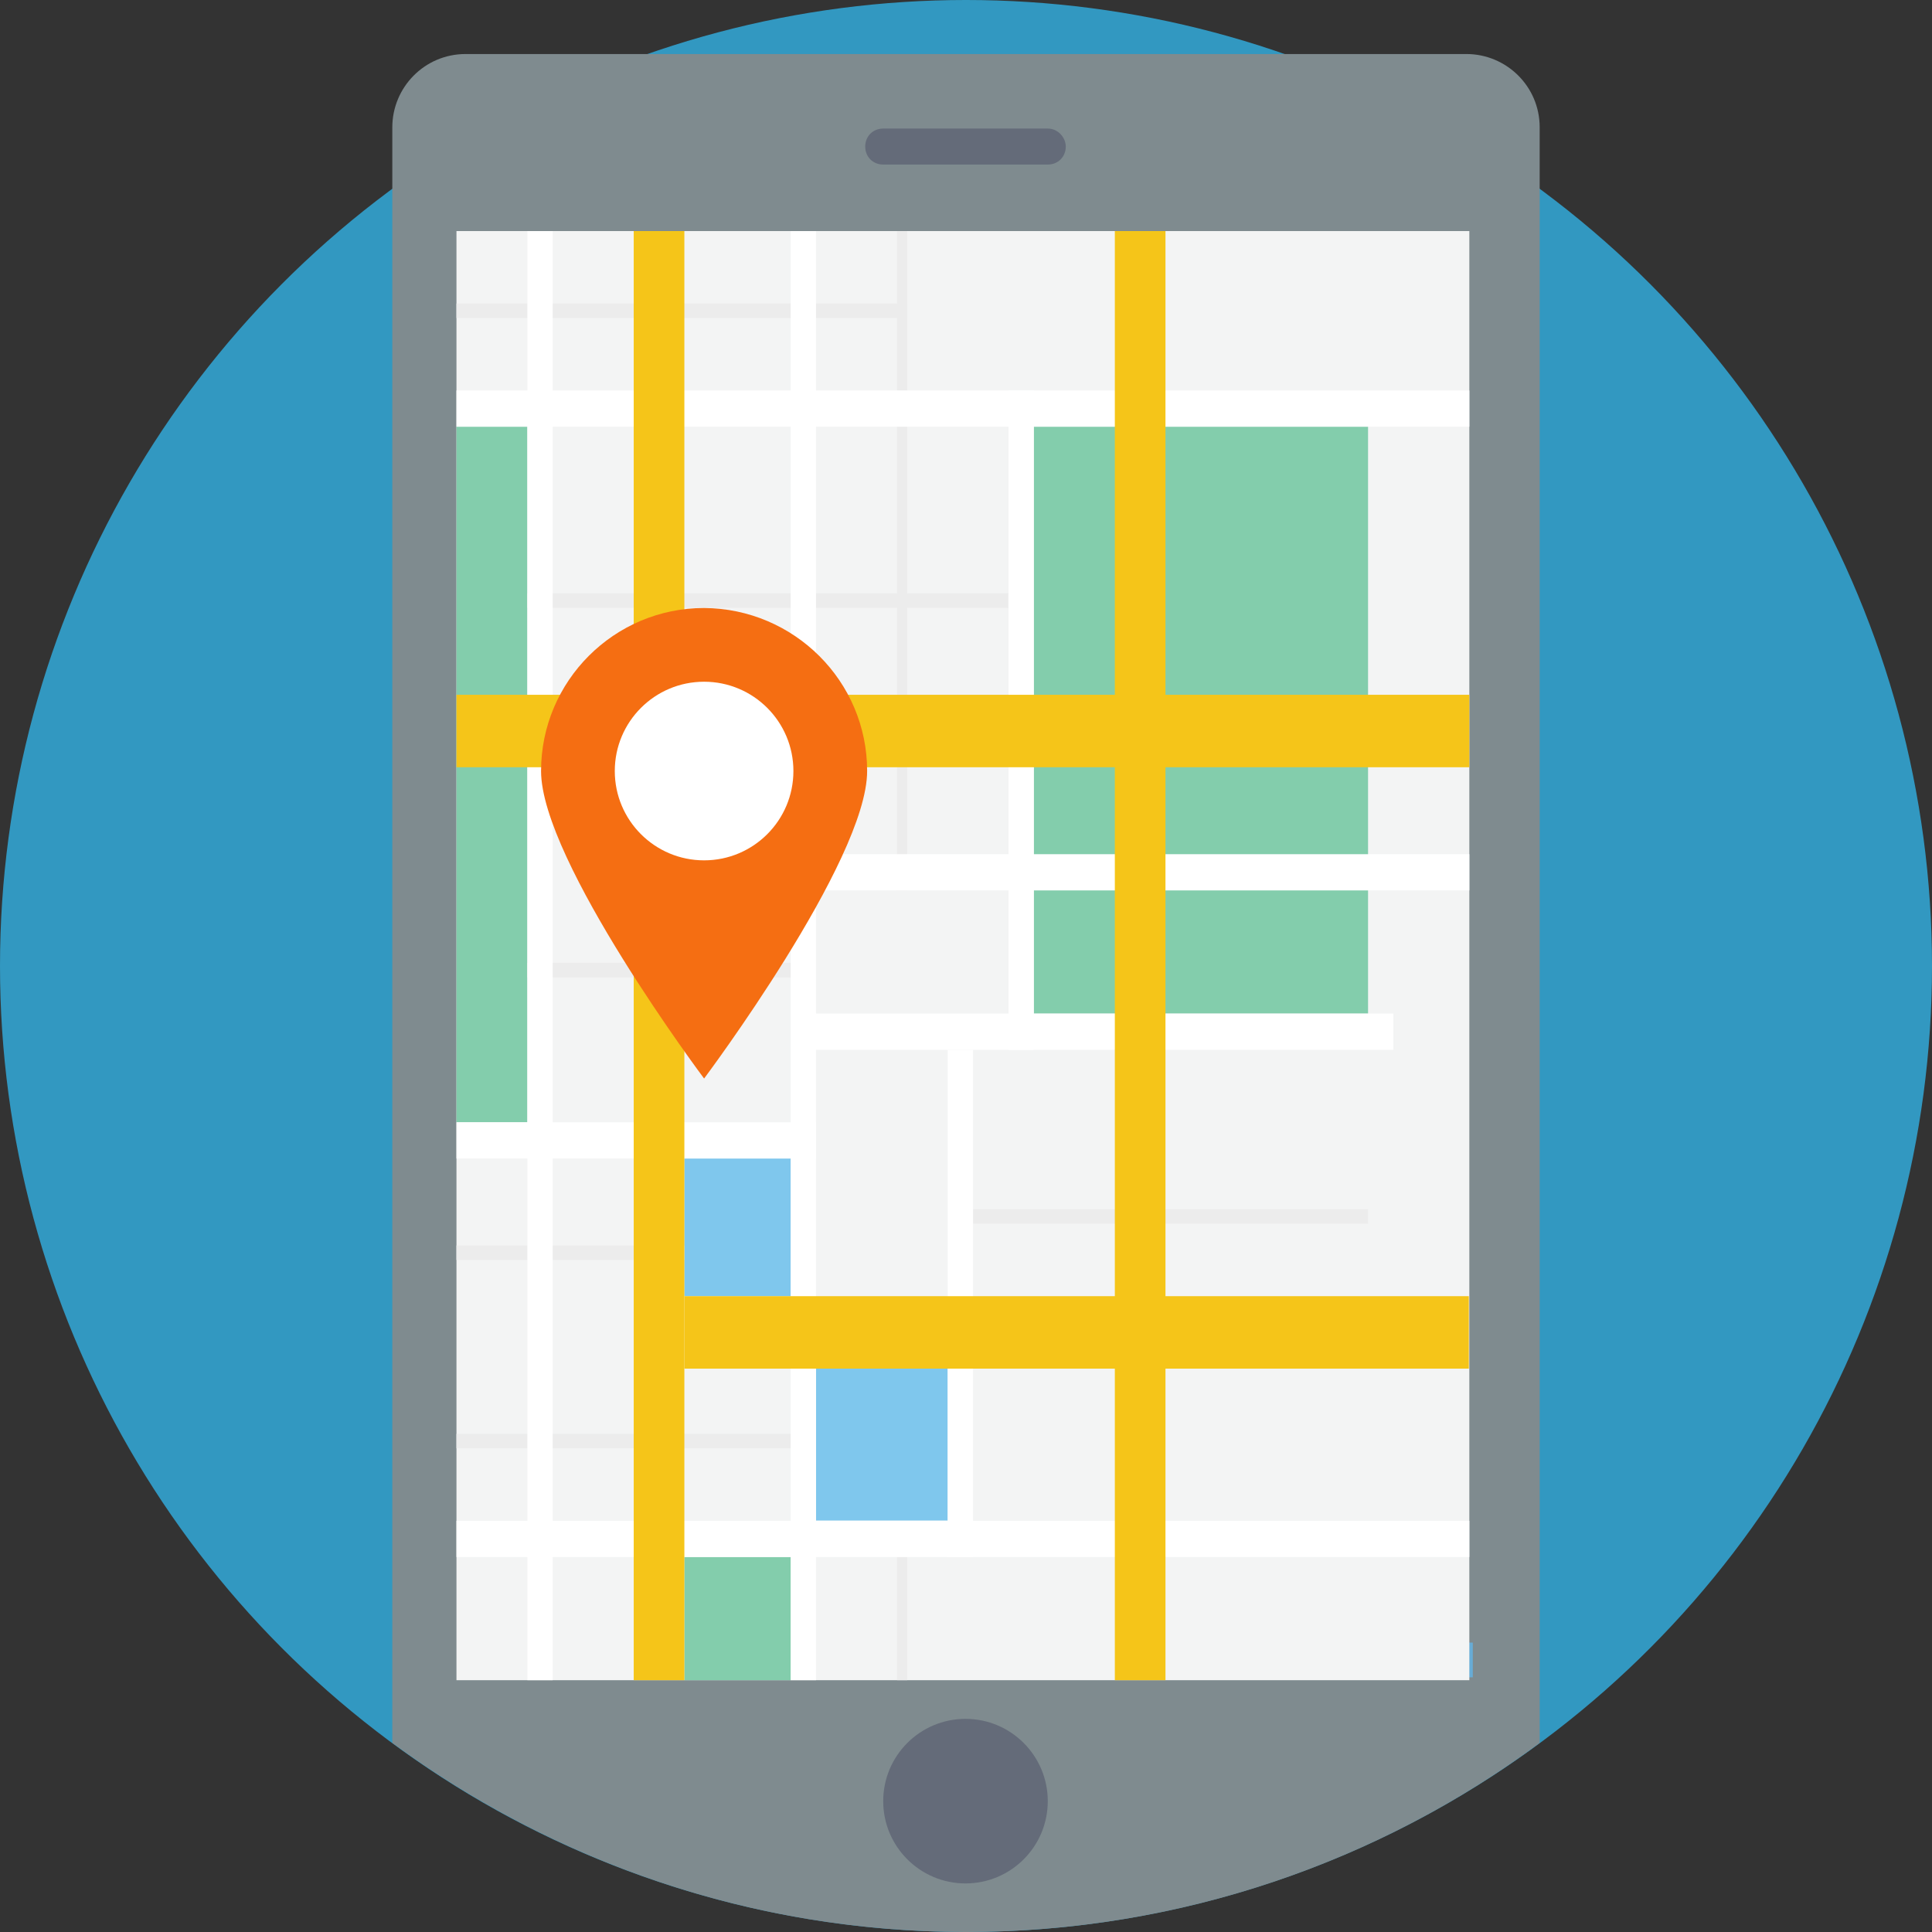 <?xml version="1.0" encoding="UTF-8" standalone="no"?>
<!-- Generator: Adobe Illustrator 19.0.0, SVG Export Plug-In . SVG Version: 6.00 Build 0)  -->

<svg
   xmlns:dc="http://purl.org/dc/elements/1.1/"
   xmlns:cc="http://creativecommons.org/ns#"
   xmlns:rdf="http://www.w3.org/1999/02/22-rdf-syntax-ns#"
   xmlns:svg="http://www.w3.org/2000/svg"
   xmlns="http://www.w3.org/2000/svg"
   xmlns:sodipodi="http://sodipodi.sourceforge.net/DTD/sodipodi-0.dtd"
   xmlns:inkscape="http://www.inkscape.org/namespaces/inkscape"
   version="1.1"
   id="Layer_1"
   x="0px"
   y="0px"
   viewBox="0 0 400 400"
   xml:space="preserve"
   inkscape:version="0.91 r13725"
   sodipodi:docname="checkin-now.svg"
   width="400"
   height="400"><rect x="0" y="0" width="400" height="400" fill="#333333" stroke="none"/><defs
     id="defs55" /><sodipodi:namedview
     pagecolor="#ffffff"
     bordercolor="#666666"
     borderopacity="1"
     objecttolerance="10"
     gridtolerance="10"
     guidetolerance="10"
     inkscape:pageopacity="0"
     inkscape:pageshadow="2"
     inkscape:window-width="1851"
     inkscape:window-height="1057"
     id="namedview53"
     showgrid="false"
     inkscape:zoom="0.46339295"
     inkscape:cx="254.64349"
     inkscape:cy="254.64349"
     inkscape:window-x="1912"
     inkscape:window-y="-8"
     inkscape:window-maximized="1"
     inkscape:current-layer="Layer_1" /><circle
     style="fill:#3298c1;fill-opacity:1"
     cx="200"
     cy="200"
     r="200"
     id="circle3" /><path
     style="fill:#7f8b8f;fill-opacity:1"
     d="m 318.774,26.365 c 0,-8.522 -6.924,-15.18 -15.18,-15.18 l -207.19,0 c -8.522,0 -15.18,6.924 -15.18,15.18 l 0,334.487 c 33.289,24.501 74.301,39.148 118.775,39.148 44.475,0 85.752,-14.647 118.774,-39.148 l 0,-334.487 z"
     id="path5"
     inkscape:connector-curvature="0" /><rect
     x="95.339"
     y="340.08"
     style="fill:#67acd6"
     width="209.587"
     height="7.19"
     id="rect11" /><g
     id="g13"
     transform="matrix(0.785,0,0,0.785,0,7.9099997e-4)"><path
       style="fill:#646b79"
       d="m 276.344,33.907 -43.401,0 c -2.713,0 -4.747,2.034 -4.747,4.747 l 0,0 c 0,2.713 2.034,4.747 4.747,4.747 l 43.401,0 c 2.713,0 4.747,-2.034 4.747,-4.747 l 0,0 c 0,-2.373 -2.034,-4.747 -4.747,-4.747 z"
       id="path15"
       inkscape:connector-curvature="0" /><circle
       style="fill:#646b79"
       cx="254.644"
       cy="475.041"
       r="21.701"
       id="circle17" /></g><g
     id="g23"
     transform="translate(0,-109.287)" /><g
     id="g25"
     transform="translate(0,-109.287)" /><g
     id="g27"
     transform="translate(0,-109.287)" /><g
     id="g29"
     transform="translate(0,-109.287)" /><g
     id="g31"
     transform="translate(0,-109.287)" /><g
     id="g33"
     transform="translate(0,-109.287)" /><g
     id="g35"
     transform="translate(0,-109.287)" /><g
     id="g37"
     transform="translate(0,-109.287)" /><g
     id="g39"
     transform="translate(0,-109.287)" /><g
     id="g41"
     transform="translate(0,-109.287)" /><g
     id="g43"
     transform="translate(0,-109.287)" /><g
     id="g45"
     transform="translate(0,-109.287)" /><g
     id="g47"
     transform="translate(0,-109.287)" /><g
     id="g49"
     transform="translate(0,-109.287)" /><g
     id="g51"
     transform="translate(0,-109.287)" /><path
     inkscape:connector-curvature="0"
     d="m 94.506,47.84 209.705,0 0,300.027 -209.705,0 0,-300.027 z"
     id="path12"
     style="fill:#f3f4f4;fill-opacity:1;fill-rule:evenodd;stroke:none" /><path
     inkscape:connector-curvature="0"
     d="m 141.69,239.857 22.019,0 0,28.503 -22.019,0 0,-28.503 z"
     id="path14"
     style="fill:#7fc7ed;fill-opacity:1;fill-rule:evenodd;stroke:none" /><path
     inkscape:connector-curvature="0"
     d="m 168.951,283.361 27.262,0 0,31.453 -27.262,0 0,-31.453 z"
     id="path18"
     style="fill:#7fc7ed;fill-opacity:1;fill-rule:evenodd;stroke:none" /><path
     inkscape:connector-curvature="0"
     d="m 214.038,88.343 69.203,0 0,121.511 -69.203,0 0,-121.511 z"
     id="path22"
     style="fill:#83cdac;fill-opacity:1;fill-rule:evenodd;stroke:none" /><path
     inkscape:connector-curvature="0"
     d="m 94.506,88.343 14.679,0 0,144.013 -14.679,0 0,-144.013 z"
     id="path24"
     style="fill:#83cdac;fill-opacity:1;fill-rule:evenodd;stroke:none" /><path
     inkscape:connector-curvature="0"
     d="m 141.69,322.364 22.019,0 0,25.502 -22.019,0 0,-25.502 z"
     id="path26"
     style="fill:#83cdac;fill-opacity:1;fill-rule:evenodd;stroke:none" /><path
     inkscape:connector-curvature="0"
     d="m 208.795,125.847 -99.61,0 0,-3 99.61,0 0,3 z"
     id="path28"
     style="fill:#ececec;fill-opacity:1;fill-rule:evenodd;stroke:none" /><path
     inkscape:connector-curvature="0"
     d="m 168.951,202.354 -59.766,0 0,-3 59.766,0 0,3 z"
     id="path30"
     style="fill:#ececec;fill-opacity:1;fill-rule:evenodd;stroke:none" /><path
     inkscape:connector-curvature="0"
     d="m 187.825,65.841 -93.319,0 0,-3 93.319,0 0,3 z"
     id="path32"
     style="fill:#ececec;fill-opacity:1;fill-rule:evenodd;stroke:none" /><path
     inkscape:connector-curvature="0"
     d="m 141.69,260.859 -47.184,0 0,-3 47.184,0 0,3 z"
     id="path34"
     style="fill:#ececec;fill-opacity:1;fill-rule:evenodd;stroke:none" /><path
     inkscape:connector-curvature="0"
     d="m 168.951,299.862 -74.445,0 0,-3 74.445,0 0,3 z"
     id="path42"
     style="fill:#ececec;fill-opacity:1;fill-rule:evenodd;stroke:none" /><path
     inkscape:connector-curvature="0"
     d="m 283.24,253.358 -81.785,0 0,-3 81.785,0 0,3 z"
     id="path44"
     style="fill:#ececec;fill-opacity:1;fill-rule:evenodd;stroke:none" /><path
     inkscape:connector-curvature="0"
     d="m 185.728,47.84 2.097,0 0,136.512 -2.097,0 0,-136.512 z"
     id="path46"
     style="fill:#ececec;fill-opacity:1;fill-rule:evenodd;stroke:none" /><path
     inkscape:connector-curvature="0"
     d="m 185.728,322.364 2.097,0 0,25.502 -2.097,0 0,-25.502 z"
     id="path48"
     style="fill:#ececec;fill-opacity:1;fill-rule:evenodd;stroke:none" /><path
     inkscape:connector-curvature="0"
     d="m 304.211,88.343 -209.705,0 0,-7.501 209.705,0 0,7.501 z"
     id="path52"
     style="fill:#ffffff;fill-opacity:1;fill-rule:evenodd;stroke:none" /><path
     inkscape:connector-curvature="0"
     d="m 168.951,239.857 -74.445,0 0,-7.501 74.445,0 0,7.501 z"
     id="path54"
     style="fill:#ffffff;fill-opacity:1;fill-rule:evenodd;stroke:none" /><path
     inkscape:connector-curvature="0"
     d="m 288.483,217.355 -120.266,0 0,-7.501 120.266,0 0,7.501 z"
     id="path56"
     style="fill:#ffffff;fill-opacity:1;fill-rule:evenodd;stroke:none" /><path
     inkscape:connector-curvature="0"
     d="m 304.211,322.364 -209.705,0 0,-7.501 209.705,0 0,7.501 z"
     id="path58"
     style="fill:#ffffff;fill-opacity:1;fill-rule:evenodd;stroke:none" /><path
     inkscape:connector-curvature="0"
     d="m 304.211,184.352 -140.502,0 0,-7.501 140.502,0 0,7.501 z"
     id="path60"
     style="fill:#ffffff;fill-opacity:1;fill-rule:evenodd;stroke:none" /><path
     inkscape:connector-curvature="0"
     d="m 109.186,47.84 5.243,0 0,300.027 -5.243,0 0,-300.027 z"
     id="path62"
     style="fill:#ffffff;fill-opacity:1;fill-rule:evenodd;stroke:none" /><path
     inkscape:connector-curvature="0"
     d="m 163.709,47.84 5.243,0 0,300.027 -5.243,0 0,-300.027 z"
     id="path66"
     style="fill:#ffffff;fill-opacity:1;fill-rule:evenodd;stroke:none" /><path
     inkscape:connector-curvature="0"
     d="m 208.795,80.843 5.243,0 0,136.512 -5.243,0 0,-136.512 z"
     id="path68"
     style="fill:#ffffff;fill-opacity:1;fill-rule:evenodd;stroke:none" /><path
     inkscape:connector-curvature="0"
     d="m 196.213,217.355 5.243,0 0,105.009 -5.243,0 0,-105.009 z"
     id="path70"
     style="fill:#ffffff;fill-opacity:1;fill-rule:evenodd;stroke:none" /><path
     inkscape:connector-curvature="0"
     d="m 131.205,47.84 10.485,0 0,300.027 -10.485,0 0,-300.027 z"
     id="path74"
     style="fill:#f5c519;fill-opacity:1;fill-rule:evenodd;stroke:none" /><path
     inkscape:connector-curvature="0"
     d="m 230.814,47.84 10.485,0 0,300.027 -10.485,0 0,-300.027 z"
     id="path76"
     style="fill:#f5c519;fill-opacity:1;fill-rule:evenodd;stroke:none" /><path
     inkscape:connector-curvature="0"
     d="m 304.211,158.85 -209.705,0 0,-15.001 209.705,0 0,15.001 z"
     id="path78"
     style="fill:#f5c519;fill-opacity:1;fill-rule:evenodd;stroke:none" /><path
     inkscape:connector-curvature="0"
     d="m 304.106,283.361 -162.416,0 0,-15.001 162.416,0 0,15.001 z"
     id="path80"
     style="fill:#f5c519;fill-opacity:1;fill-rule:evenodd;stroke:none" /><g
     id="g4273"
     transform="matrix(0.366,0,0,0.366,52.576,88.525)"><path
       id="path19"
       d="m 346.872,194.289 c 0,50.861 -92.228,173.944 -92.228,173.944 0,0 -92.228,-123.083 -92.228,-173.944 0,-50.861 41.367,-92.228 92.228,-92.228 50.861,0.339 92.228,41.367 92.228,92.228 z"
       style="fill:#f56e12;fill-opacity:1"
       inkscape:connector-curvature="0" /><circle
       id="circle21"
       r="50.522"
       cy="194.289"
       cx="254.644"
       style="fill:#ffffff;fill-opacity:1" /></g></svg>